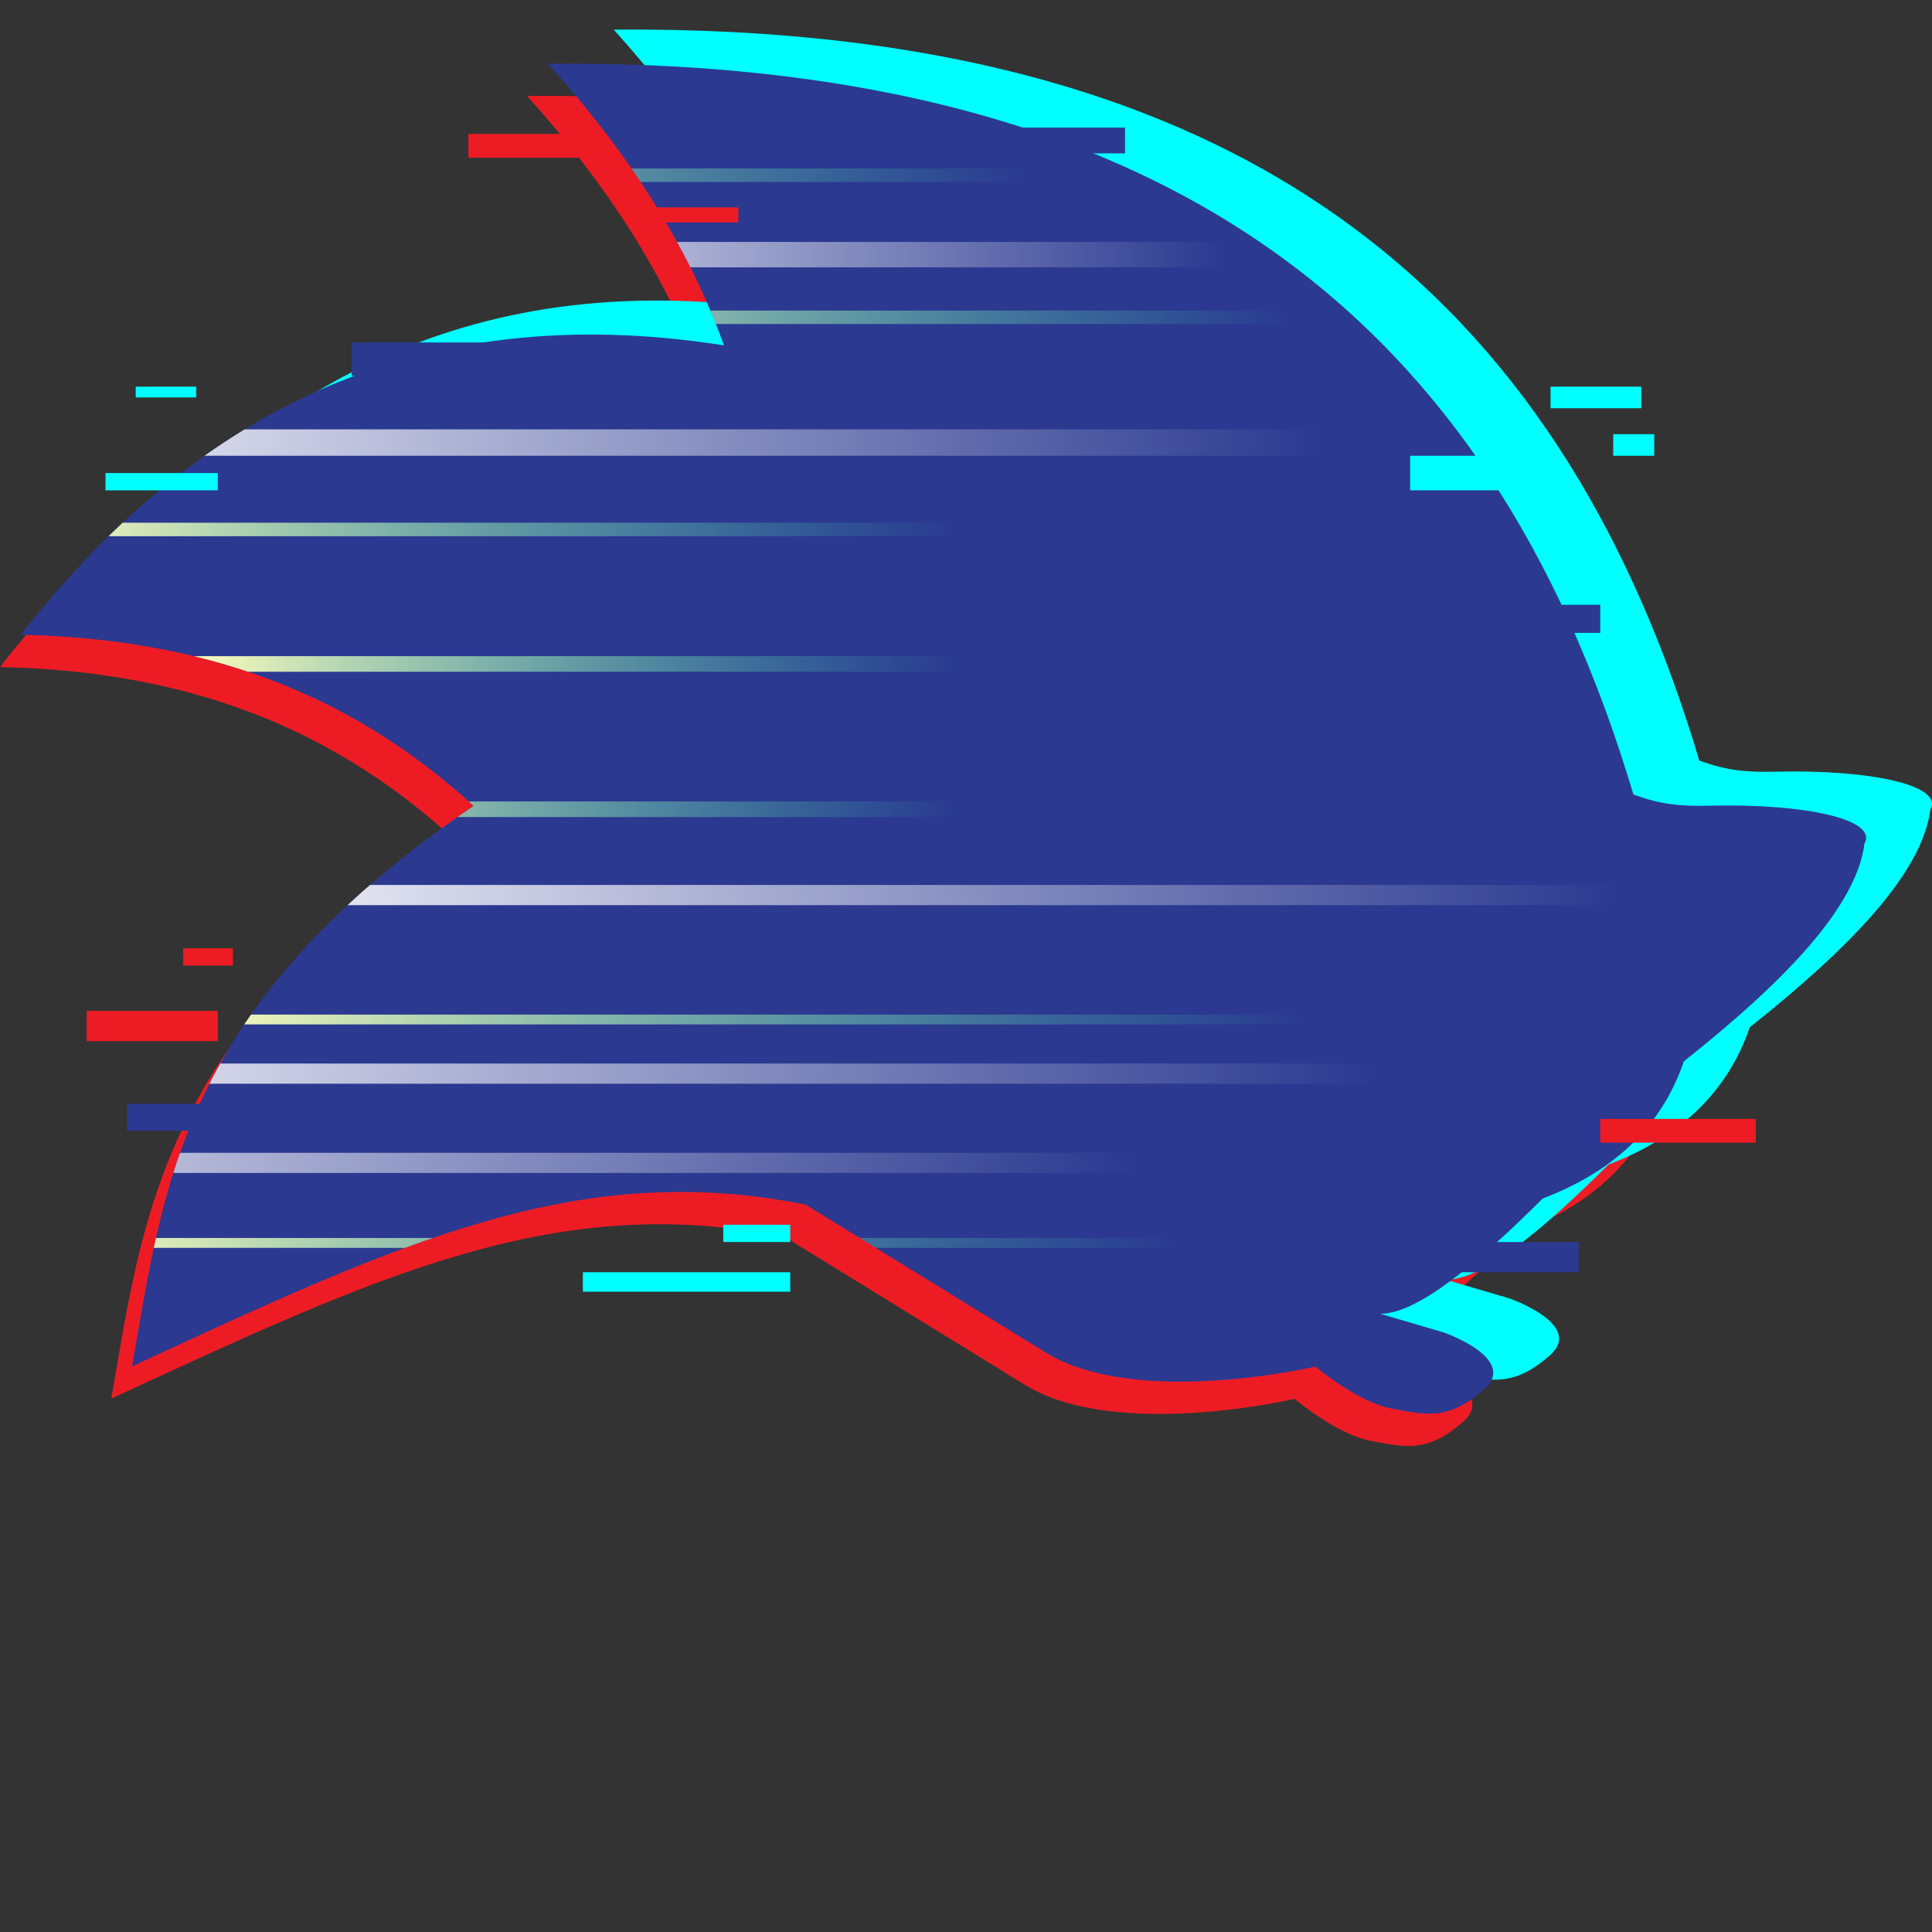 <?xml version="1.0" encoding="UTF-8"?>
<svg xmlns="http://www.w3.org/2000/svg" xmlns:xlink="http://www.w3.org/1999/xlink" version="1.1" viewBox="0 0 757.628 757.628">
  <rect x="0" y="0" width="757.628" height="757.628" fill="#333333" stroke="none"/>
  <!-- Generator: Adobe Illustrator 29.1.0, SVG Export Plug-In . SVG Version: 2.1.0 Build 142)  -->
  <defs>
    <style>
      .st0 {
        fill: none;
      }

      .st1 {
        fill: url(#linear-gradient2);
      }

      .st2 {
        fill: url(#linear-gradient1);
      }

      .st3 {
        fill: url(#linear-gradient9);
      }

      .st4 {
        fill: url(#linear-gradient3);
      }

      .st5 {
        fill: url(#linear-gradient6);
      }

      .st6 {
        fill: url(#linear-gradient8);
      }

      .st7 {
        fill: url(#linear-gradient7);
      }

      .st8 {
        fill: url(#linear-gradient5);
      }

      .st9 {
        fill: url(#linear-gradient4);
      }

      .st10 {
        mix-blend-mode: multiply;
      }

      .st10, .st11 {
        fill: aqua;
      }

      .st12 {
        fill: url(#linear-gradient11);
      }

      .st13 {
        fill: url(#linear-gradient10);
      }

      .st14 {
        fill: url(#linear-gradient);
      }

      .st15 {
        isolation: isolate;
      }

      .st16 {
        fill: #ed1c24;
      }

      .st17 {
        fill: #2b3990;
      }

      .st18 {
        display: none;
      }

      .st19 {
        clip-path: url(#clippath);
      }
    </style>
    <clipPath id="clippath">
      <path class="st0" d="M640.54,311.56C589.489,140.777,474.628,22.842,214.825,24.95c31.599,34.941,55.149,71.653,69.069,110.485-122.155-19.201-208.976,28.221-275.726,113.483,80.444,1.664,135.182,28.37,177.566,67.11-114.798,77.998-121.434,148.695-133.935,219.789,105.619-48.921,174.882-81.281,264.101-63.426,0,0,58.411,35.998,94.146,57.986s105.794,5.509,105.794,5.509c0,0,16.412,13.964,29.918,16.479s21.967,4.856,36.033-7.371c14.066-12.227-15.762-22.507-15.762-22.507l-24.742-7.277c14.623-.098,37.705-19.377,63.68-45.216,28.6-10.845,46.854-28.923,55.37-53.81,39.317-31.18,67.611-60.445,70.806-85.346,5.424-9.633-23.757-15.764-60.397-14.889-11.139.266-19.266-.311-30.207-4.389Z"/>
    </clipPath>
    <linearGradient id="linear-gradient" x1="127.656" y1="99.853" x2="480.211" y2="99.853" gradientUnits="userSpaceOnUse">
      <stop offset="0" stop-color="#fff"/>
      <stop offset="1" stop-color="#fff" stop-opacity="0"/>
    </linearGradient>
    <linearGradient id="linear-gradient1" x1="-30.019" y1="163.383" x2="682.002" y2="163.383" gradientTransform="translate(-6.868 343.439) scale(.771 -1.04)" xlink:href="#linear-gradient"/>
    <linearGradient id="linear-gradient2" x1="77.577" y1="-7.263" x2="833.363" y2="-7.263" gradientTransform="translate(-6.868 343.439) scale(.771 -1.04)" xlink:href="#linear-gradient"/>
    <linearGradient id="linear-gradient3" x1="-46.9" y1="-74.603" x2="708.885" y2="-74.603" gradientTransform="translate(-6.868 343.439) scale(.771 -1.04)" xlink:href="#linear-gradient"/>
    <linearGradient id="linear-gradient4" x1="-169.523" y1="-108.273" x2="586.263" y2="-108.273" gradientTransform="translate(-6.868 343.439) scale(.771 -1.04)" xlink:href="#linear-gradient"/>
    <linearGradient id="linear-gradient5" x1="106.123" y1="79.886" x2="496.384" y2="79.886" gradientTransform="translate(-6.868 343.439) scale(.771 -1.04)" gradientUnits="userSpaceOnUse">
      <stop offset="0" stop-color="#fffcbd"/>
      <stop offset="1" stop-color="#3bffb4" stop-opacity="0"/>
    </linearGradient>
    <linearGradient id="linear-gradient6" y1="25.09" y2="25.09" xlink:href="#linear-gradient5"/>
    <linearGradient id="linear-gradient7" y1="-54.198" x2="675.203" y2="-54.198" xlink:href="#linear-gradient5"/>
    <linearGradient id="linear-gradient8" x1="40.024" y1="-138.454" x2="609.104" y2="-138.454" xlink:href="#linear-gradient5"/>
    <linearGradient id="linear-gradient9" x1="25.198" y1="130.608" y2="130.608" xlink:href="#linear-gradient5"/>
    <linearGradient id="linear-gradient10" x1="194.342" y1="210.63" x2="665.527" y2="210.63" xlink:href="#linear-gradient5"/>
    <linearGradient id="linear-gradient11" x1="60.643" y1="264.203" x2="531.829" y2="264.203" xlink:href="#linear-gradient5"/>
  </defs>
  <g class="st15">
    <g id="Layer_1" class="st18">
      <path class="st17" d="M632.964,312.439C581.913,141.656,467.052,23.721,207.249,25.829c31.599,34.941,55.149,71.653,69.069,110.485C154.163,117.113,67.342,164.535.592,249.797c80.444,1.664,135.182,28.37,177.566,67.11-114.798,77.998-121.434,148.695-133.935,219.789,105.619-48.921,174.882-81.281,264.101-63.426,0,0,58.411,35.998,94.146,57.986s105.794,5.509,105.794,5.509c0,0,16.412,13.964,29.918,16.479s21.967,4.856,36.033-7.371-15.762-22.507-15.762-22.507l-24.742-7.277c14.623-.098,37.705-19.377,63.68-45.216,28.6-10.845,46.854-28.923,55.37-53.81,39.317-31.18,67.611-60.445,70.806-85.346,5.424-9.633-23.757-15.764-60.397-14.889-11.139.266-19.266-.311-30.207-4.389Z"/>
    </g>
    <g id="Layer_2">
      <path class="st16" d="M632.373,324.222C581.321,153.439,466.46,35.504,206.657,37.612c31.599,34.941,55.149,71.653,69.069,110.485C153.571,128.896,66.751,176.318,0,261.58c80.444,1.664,135.182,28.37,177.566,67.11-114.798,77.998-121.434,148.695-133.935,219.789,105.619-48.921,174.882-81.281,264.101-63.426,0,0,58.411,35.998,94.146,57.986s105.794,5.509,105.794,5.509c0,0,16.412,13.964,29.918,16.479,13.506,2.516,21.967,4.856,36.033-7.371,14.066-12.227-15.762-22.507-15.762-22.507l-24.742-7.277c14.623-.098,37.705-19.377,63.68-45.216,28.6-10.845,46.854-28.923,55.37-53.81,39.317-31.18,67.611-60.445,70.806-85.346,5.424-9.633-23.757-15.764-60.397-14.889-11.139.266-19.266-.311-30.207-4.389Z"/>
      <path class="st10" d="M666.373,298.222C615.321,127.439,500.46,9.504,240.657,11.612c31.599,34.941,55.149,71.653,69.069,110.485-122.155-19.201-208.976,28.221-275.726,113.483,80.444,1.664,135.182,28.37,177.566,67.11-114.798,77.998-121.434,148.695-133.935,219.789,105.619-48.921,174.882-81.281,264.101-63.426,0,0,58.411,35.998,94.146,57.986s105.794,5.509,105.794,5.509c0,0,16.412,13.964,29.918,16.479,13.506,2.516,21.967,4.856,36.033-7.371,14.066-12.227-15.762-22.507-15.762-22.507l-24.742-7.277c14.623-.098,37.705-19.377,63.68-45.216,28.6-10.845,46.854-28.923,55.37-53.81,39.317-31.18,67.611-60.445,70.806-85.346,5.424-9.633-23.757-15.764-60.397-14.889-11.139.266-19.266-.311-30.207-4.389Z"/>
      <g class="st19">
        <rect class="st17" x="-30.019" y="-69.459" width="800" height="711.528"/>
        <rect class="st14" x="127.656" y="94.87" width="352.554" height="9.966"/>
        <rect class="st2" x="-30.019" y="168.366" width="549.124" height="10.363"/>
        <rect class="st1" x="52.962" y="347.038" width="582.877" height="7.906"/>
        <rect class="st4" x="-43.038" y="417.062" width="582.877" height="7.906"/>
        <rect class="st9" x="-137.607" y="452.074" width="582.877" height="7.906"/>
        <rect class="st8" x="74.977" y="257.307" width="300.977" height="6.128"/>
        <rect class="st5" x="74.977" y="314.286" width="300.977" height="6.128"/>
        <rect class="st7" x="74.977" y="397.862" width="438.886" height="3.869"/>
        <rect class="st6" x="24" y="485.475" width="438.886" height="3.869"/>
        <rect class="st3" x="12.566" y="204.988" width="363.388" height="5.281"/>
        <rect class="st13" x="143.012" y="121.778" width="363.388" height="5.281"/>
        <rect class="st12" x="39.901" y="66.07" width="363.388" height="5.281"/>
      </g>
      <rect class="st16" x="183.671" y="52.518" width="44.894" height="9.318"/>
      <rect class="st16" x="249.742" y="81.317" width="39.812" height="5.929"/>
      <rect class="st16" x="627.529" y="438.776" width="60.988" height="9.318"/>
      <rect class="st16" x="34" y="396.423" width="51.413" height="11.859"/>
      <rect class="st16" x="71.86" y="371.858" width="19.482" height="6.776"/>
      <rect class="st11" x="552.988" y="178.729" width="42.353" height="13.553"/>
      <rect class="st11" x="608.047" y="151.623" width="35.576" height="8.471"/>
      <rect class="st11" x="632.611" y="170.258" width="16.094" height="8.471"/>
      <rect class="st11" x="228.565" y="498.917" width="81.317" height="7.624"/>
      <rect class="st11" x="283.624" y="480.281" width="26.259" height="6.776"/>
      <rect class="st11" x="41.366" y="185.506" width="44.047" height="6.776"/>
      <rect class="st11" x="53.224" y="151.623" width="23.718" height="4.235"/>
      <rect class="st17" x="590.259" y="237.176" width="37.271" height="11.012"/>
      <rect class="st17" x="401.071" y="50.044" width="40.105" height="10.097"/>
      <rect class="st17" x="49.836" y="432.846" width="41.506" height="10.588"/>
      <rect class="st17" x="137.93" y="134.294" width="68.188" height="13.076"/>
      <rect class="st17" x="566.541" y="487.058" width="52.518" height="11.859"/>
    </g>
  </g>
</svg>